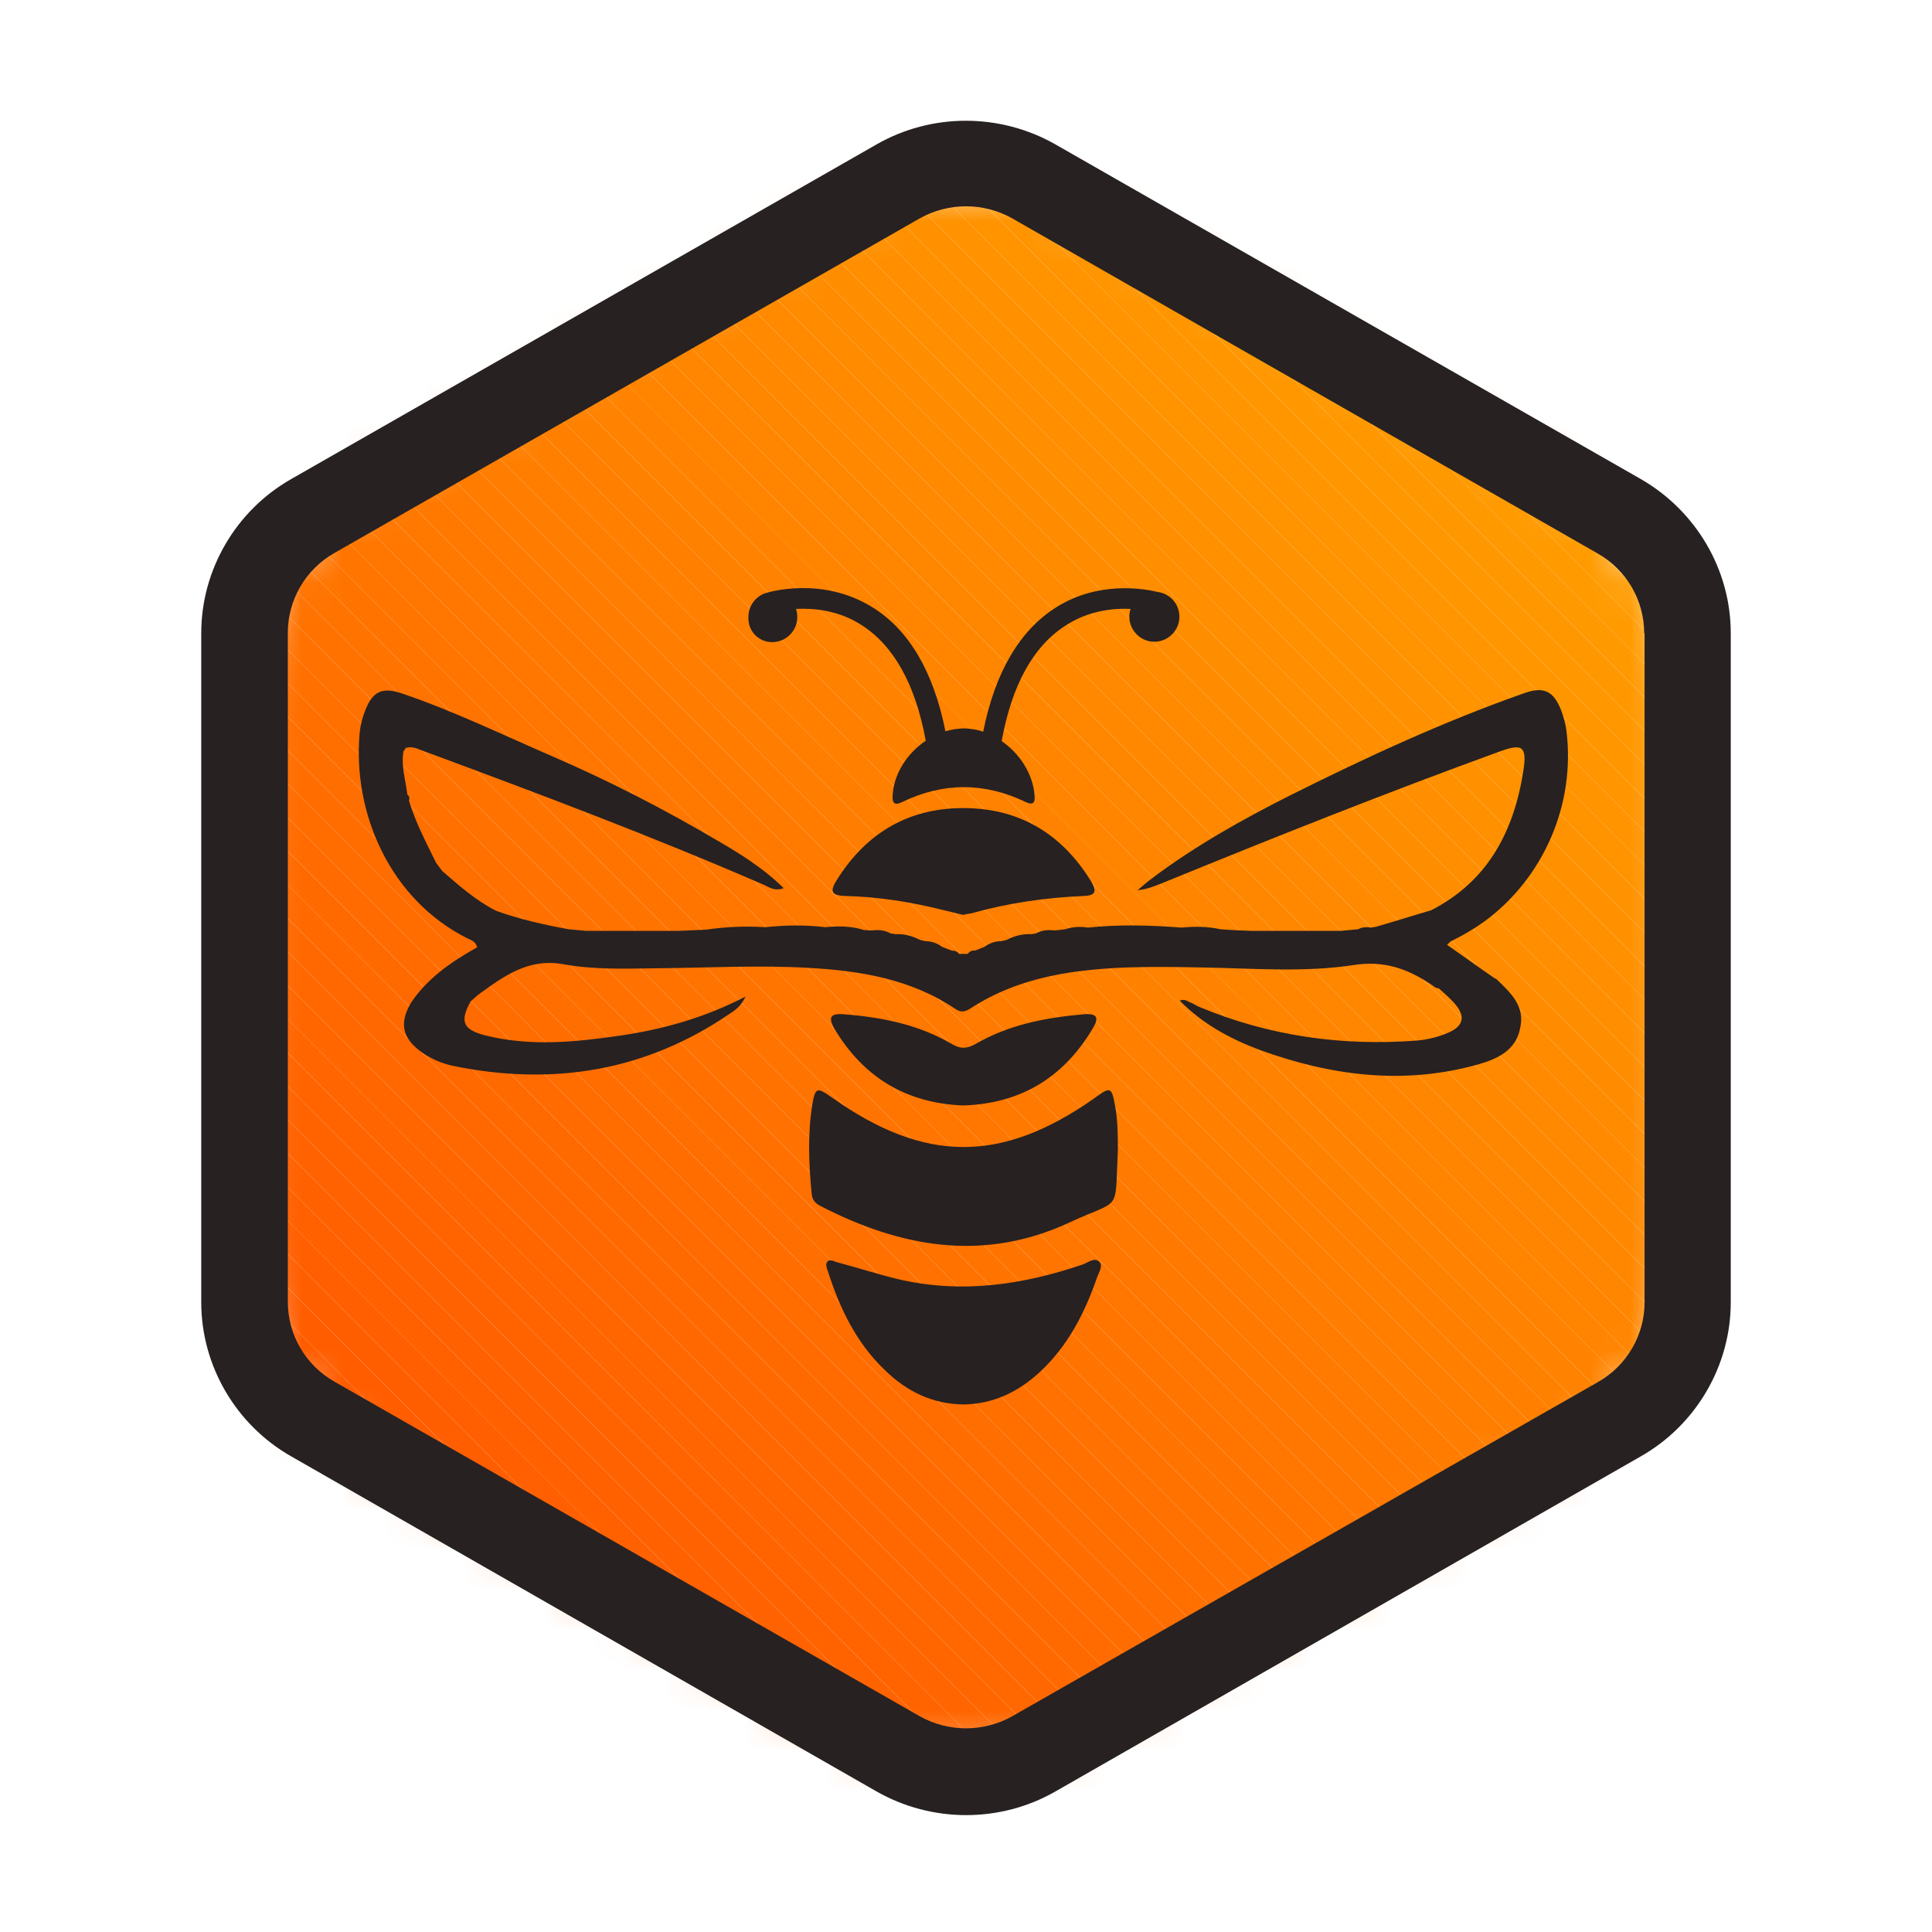 <svg width="48" height="48" viewBox="0 0 48 48" fill="none" xmlns="http://www.w3.org/2000/svg">
<mask id="mask0_700_300" style="mask-type:alpha" maskUnits="userSpaceOnUse" x="6" y="4" width="36" height="40">
<path d="M20.705 5.403L9.293 11.995C7.305 13.148 6.081 15.271 6.081 17.567V30.75C6.081 33.046 7.305 35.179 9.293 36.322L20.705 42.913C22.694 44.066 25.152 44.066 27.14 42.913L38.552 36.322C40.541 35.169 41.764 33.046 41.764 30.75V17.567C41.764 15.271 40.541 13.138 38.552 11.995L27.14 5.403C26.141 4.832 25.029 4.536 23.928 4.536C22.826 4.536 21.705 4.822 20.705 5.403Z" fill="white"/>
</mask>
<g mask="url(#mask0_700_300)">
<mask id="mask1_700_300" style="mask-type:alpha" maskUnits="userSpaceOnUse" x="-14" y="-14" width="76" height="76">
<path d="M23.922 -13.322L-13.684 24.305L23.922 61.933L61.529 24.305L23.922 -13.322Z" fill="white"/>
</mask>
<g mask="url(#mask1_700_300)">
<path d="M-13.683 13.658L34.565 61.934H-13.683V13.658Z" fill="#FF5B00"/>
</g>
<mask id="mask2_700_300" style="mask-type:alpha" maskUnits="userSpaceOnUse" x="-14" y="-14" width="76" height="76">
<path d="M23.922 -13.322L-13.684 24.305L23.922 61.933L61.529 24.305L23.922 -13.322Z" fill="white"/>
</mask>
<g mask="url(#mask2_700_300)">
<path d="M-13.683 12.822L35.401 61.934H34.565L-13.683 13.658V12.822Z" fill="#FF5B00"/>
</g>
<mask id="mask3_700_300" style="mask-type:alpha" maskUnits="userSpaceOnUse" x="-14" y="-14" width="76" height="76">
<path d="M23.922 -13.322L-13.684 24.305L23.922 61.933L61.529 24.305L23.922 -13.322Z" fill="white"/>
</mask>
<g mask="url(#mask3_700_300)">
<path d="M-13.683 11.985L36.237 61.934H35.401L-13.683 12.821V11.985Z" fill="#FF5C00"/>
</g>
<mask id="mask4_700_300" style="mask-type:alpha" maskUnits="userSpaceOnUse" x="-14" y="-14" width="76" height="76">
<path d="M23.922 -13.322L-13.684 24.305L23.922 61.933L61.529 24.305L23.922 -13.322Z" fill="white"/>
</mask>
<g mask="url(#mask4_700_300)">
<path d="M-13.683 11.148L37.073 61.934H36.237L-13.683 11.985V11.148Z" fill="#FF5D00"/>
</g>
<mask id="mask5_700_300" style="mask-type:alpha" maskUnits="userSpaceOnUse" x="-14" y="-14" width="76" height="76">
<path d="M23.922 -13.322L-13.684 24.305L23.922 61.933L61.529 24.305L23.922 -13.322Z" fill="white"/>
</mask>
<g mask="url(#mask5_700_300)">
<path d="M-13.683 10.311L37.899 61.934H37.073L-13.683 11.148V10.311Z" fill="#FF5E00"/>
</g>
<mask id="mask6_700_300" style="mask-type:alpha" maskUnits="userSpaceOnUse" x="-14" y="-14" width="76" height="76">
<path d="M23.922 -13.322L-13.684 24.305L23.922 61.933L61.529 24.305L23.922 -13.322Z" fill="white"/>
</mask>
<g mask="url(#mask6_700_300)">
<path d="M-13.683 9.484L38.736 61.933H37.899L-13.683 10.311V9.484Z" fill="#FF5F00"/>
</g>
<mask id="mask7_700_300" style="mask-type:alpha" maskUnits="userSpaceOnUse" x="-14" y="-14" width="76" height="76">
<path d="M23.922 -13.322L-13.684 24.305L23.922 61.933L61.529 24.305L23.922 -13.322Z" fill="white"/>
</mask>
<g mask="url(#mask7_700_300)">
<path d="M-13.683 8.648L39.572 61.934H38.736L-13.683 9.485V8.648Z" fill="#FF6000"/>
</g>
<mask id="mask8_700_300" style="mask-type:alpha" maskUnits="userSpaceOnUse" x="-14" y="-14" width="76" height="76">
<path d="M23.922 -13.322L-13.684 24.305L23.922 61.933L61.529 24.305L23.922 -13.322Z" fill="white"/>
</mask>
<g mask="url(#mask8_700_300)">
<path d="M-13.683 7.811L40.408 61.934H39.572L-13.683 8.648V7.811Z" fill="#FF6100"/>
</g>
<mask id="mask9_700_300" style="mask-type:alpha" maskUnits="userSpaceOnUse" x="-14" y="-14" width="76" height="76">
<path d="M23.922 -13.322L-13.684 24.305L23.922 61.933L61.529 24.305L23.922 -13.322Z" fill="white"/>
</mask>
<g mask="url(#mask9_700_300)">
<path d="M-13.683 6.975L41.234 61.934H40.408L-13.683 7.811V6.975Z" fill="#FF6200"/>
</g>
<mask id="mask10_700_300" style="mask-type:alpha" maskUnits="userSpaceOnUse" x="-14" y="-14" width="76" height="76">
<path d="M23.922 -13.322L-13.684 24.305L23.922 61.933L61.529 24.305L23.922 -13.322Z" fill="white"/>
</mask>
<g mask="url(#mask10_700_300)">
<path d="M-13.683 6.148L42.07 61.934H41.234L-13.683 6.975V6.148Z" fill="#FF6300"/>
</g>
<mask id="mask11_700_300" style="mask-type:alpha" maskUnits="userSpaceOnUse" x="-14" y="-14" width="76" height="76">
<path d="M23.922 -13.322L-13.684 24.305L23.922 61.933L61.529 24.305L23.922 -13.322Z" fill="white"/>
</mask>
<g mask="url(#mask11_700_300)">
<path d="M-13.683 5.311L42.907 61.934H42.07L-13.683 6.148V5.311Z" fill="#FF6400"/>
</g>
<mask id="mask12_700_300" style="mask-type:alpha" maskUnits="userSpaceOnUse" x="-14" y="-14" width="76" height="76">
<path d="M23.922 -13.322L-13.684 24.305L23.922 61.933L61.529 24.305L23.922 -13.322Z" fill="white"/>
</mask>
<g mask="url(#mask12_700_300)">
<path d="M-13.683 4.474L43.743 61.934H42.907L-13.683 5.311V4.474Z" fill="#FF6500"/>
</g>
<mask id="mask13_700_300" style="mask-type:alpha" maskUnits="userSpaceOnUse" x="-14" y="-14" width="76" height="76">
<path d="M23.922 -13.322L-13.684 24.305L23.922 61.933L61.529 24.305L23.922 -13.322Z" fill="white"/>
</mask>
<g mask="url(#mask13_700_300)">
<path d="M-13.683 3.638L44.579 61.934H43.743L-13.683 4.475V3.638Z" fill="#FF6600"/>
</g>
<mask id="mask14_700_300" style="mask-type:alpha" maskUnits="userSpaceOnUse" x="-14" y="-14" width="76" height="76">
<path d="M23.922 -13.322L-13.684 24.305L23.922 61.933L61.529 24.305L23.922 -13.322Z" fill="white"/>
</mask>
<g mask="url(#mask14_700_300)">
<path d="M-13.683 2.801L45.405 61.934H44.579L-13.683 3.638V2.801Z" fill="#FF6700"/>
</g>
<mask id="mask15_700_300" style="mask-type:alpha" maskUnits="userSpaceOnUse" x="-14" y="-14" width="76" height="76">
<path d="M23.922 -13.322L-13.684 24.305L23.922 61.933L61.529 24.305L23.922 -13.322Z" fill="white"/>
</mask>
<g mask="url(#mask15_700_300)">
<path d="M-13.683 1.974L46.242 61.934H45.405L-13.683 2.801V1.974Z" fill="#FF6800"/>
</g>
<mask id="mask16_700_300" style="mask-type:alpha" maskUnits="userSpaceOnUse" x="-14" y="-14" width="76" height="76">
<path d="M23.922 -13.322L-13.684 24.305L23.922 61.933L61.529 24.305L23.922 -13.322Z" fill="white"/>
</mask>
<g mask="url(#mask16_700_300)">
<path d="M-13.683 1.138L47.078 61.934H46.242L-13.683 1.974V1.138Z" fill="#FF6900"/>
</g>
<mask id="mask17_700_300" style="mask-type:alpha" maskUnits="userSpaceOnUse" x="-14" y="-14" width="76" height="76">
<path d="M23.922 -13.322L-13.684 24.305L23.922 61.933L61.529 24.305L23.922 -13.322Z" fill="white"/>
</mask>
<g mask="url(#mask17_700_300)">
<path d="M-13.683 0.301L47.914 61.934H47.078L-13.683 1.138V0.301Z" fill="#FF6A00"/>
</g>
<mask id="mask18_700_300" style="mask-type:alpha" maskUnits="userSpaceOnUse" x="-14" y="-14" width="76" height="76">
<path d="M23.922 -13.322L-13.684 24.305L23.922 61.933L61.529 24.305L23.922 -13.322Z" fill="white"/>
</mask>
<g mask="url(#mask18_700_300)">
<path d="M-13.683 -0.535L48.74 61.934H47.914L-13.683 0.301V-0.535Z" fill="#FF6B00"/>
</g>
<mask id="mask19_700_300" style="mask-type:alpha" maskUnits="userSpaceOnUse" x="-14" y="-14" width="76" height="76">
<path d="M23.922 -13.322L-13.684 24.305L23.922 61.933L61.529 24.305L23.922 -13.322Z" fill="white"/>
</mask>
<g mask="url(#mask19_700_300)">
<path d="M-13.683 -1.362L49.576 61.934H48.74L-13.683 -0.536V-1.362Z" fill="#FF6C00"/>
</g>
<mask id="mask20_700_300" style="mask-type:alpha" maskUnits="userSpaceOnUse" x="-14" y="-14" width="76" height="76">
<path d="M23.922 -13.322L-13.684 24.305L23.922 61.933L61.529 24.305L23.922 -13.322Z" fill="white"/>
</mask>
<g mask="url(#mask20_700_300)">
<path d="M-13.683 -2.199L50.413 61.934H49.576L-13.683 -1.362V-2.199Z" fill="#FF6D00"/>
</g>
<mask id="mask21_700_300" style="mask-type:alpha" maskUnits="userSpaceOnUse" x="-14" y="-14" width="76" height="76">
<path d="M23.922 -13.322L-13.684 24.305L23.922 61.933L61.529 24.305L23.922 -13.322Z" fill="white"/>
</mask>
<g mask="url(#mask21_700_300)">
<path d="M-13.683 -3.036L51.249 61.934H50.413L-13.683 -2.199V-3.036Z" fill="#FF6E00"/>
</g>
<mask id="mask22_700_300" style="mask-type:alpha" maskUnits="userSpaceOnUse" x="-14" y="-14" width="76" height="76">
<path d="M23.922 -13.322L-13.684 24.305L23.922 61.933L61.529 24.305L23.922 -13.322Z" fill="white"/>
</mask>
<g mask="url(#mask22_700_300)">
<path d="M-13.683 -3.872L52.085 61.934H51.249L-13.683 -3.036V-3.872Z" fill="#FF6F00"/>
</g>
<mask id="mask23_700_300" style="mask-type:alpha" maskUnits="userSpaceOnUse" x="-14" y="-14" width="76" height="76">
<path d="M23.922 -13.322L-13.684 24.305L23.922 61.933L61.529 24.305L23.922 -13.322Z" fill="white"/>
</mask>
<g mask="url(#mask23_700_300)">
<path d="M-13.683 -4.699L52.911 61.934H52.085L-13.683 -3.872V-4.699Z" fill="#FF7000"/>
</g>
<mask id="mask24_700_300" style="mask-type:alpha" maskUnits="userSpaceOnUse" x="-14" y="-14" width="76" height="76">
<path d="M23.922 -13.322L-13.684 24.305L23.922 61.933L61.529 24.305L23.922 -13.322Z" fill="white"/>
</mask>
<g mask="url(#mask24_700_300)">
<path d="M-13.683 -5.536L53.747 61.934H52.911L-13.683 -4.699V-5.536Z" fill="#FF7100"/>
</g>
<mask id="mask25_700_300" style="mask-type:alpha" maskUnits="userSpaceOnUse" x="-14" y="-14" width="76" height="76">
<path d="M23.922 -13.322L-13.684 24.305L23.922 61.933L61.529 24.305L23.922 -13.322Z" fill="white"/>
</mask>
<g mask="url(#mask25_700_300)">
<path d="M-13.683 -6.372L54.584 61.934H53.747L-13.683 -5.536V-6.372Z" fill="#FF7200"/>
</g>
<mask id="mask26_700_300" style="mask-type:alpha" maskUnits="userSpaceOnUse" x="-14" y="-14" width="76" height="76">
<path d="M23.922 -13.322L-13.684 24.305L23.922 61.933L61.529 24.305L23.922 -13.322Z" fill="white"/>
</mask>
<g mask="url(#mask26_700_300)">
<path d="M-13.683 -7.209L55.42 61.934H54.584L-13.683 -6.372V-7.209Z" fill="#FF7300"/>
</g>
<mask id="mask27_700_300" style="mask-type:alpha" maskUnits="userSpaceOnUse" x="-14" y="-14" width="76" height="76">
<path d="M23.922 -13.322L-13.684 24.305L23.922 61.933L61.529 24.305L23.922 -13.322Z" fill="white"/>
</mask>
<g mask="url(#mask27_700_300)">
<path d="M-13.683 -8.046L56.246 61.934H55.42L-13.683 -7.209V-8.046Z" fill="#FF7400"/>
</g>
<mask id="mask28_700_300" style="mask-type:alpha" maskUnits="userSpaceOnUse" x="-14" y="-14" width="76" height="76">
<path d="M23.922 -13.322L-13.684 24.305L23.922 61.933L61.529 24.305L23.922 -13.322Z" fill="white"/>
</mask>
<g mask="url(#mask28_700_300)">
<path d="M-13.683 -8.873L57.082 61.934H56.246L-13.683 -8.046V-8.873Z" fill="#FF7500"/>
</g>
<mask id="mask29_700_300" style="mask-type:alpha" maskUnits="userSpaceOnUse" x="-14" y="-14" width="76" height="76">
<path d="M23.922 -13.322L-13.684 24.305L23.922 61.933L61.529 24.305L23.922 -13.322Z" fill="white"/>
</mask>
<g mask="url(#mask29_700_300)">
<path d="M-13.683 -9.709L57.918 61.934H57.082L-13.683 -8.872V-9.709Z" fill="#FF7600"/>
</g>
<mask id="mask30_700_300" style="mask-type:alpha" maskUnits="userSpaceOnUse" x="-14" y="-14" width="76" height="76">
<path d="M23.922 -13.322L-13.684 24.305L23.922 61.933L61.529 24.305L23.922 -13.322Z" fill="white"/>
</mask>
<g mask="url(#mask30_700_300)">
<path d="M-13.683 -10.546L58.755 61.934H57.918L-13.683 -9.709V-10.546Z" fill="#FF7700"/>
</g>
<mask id="mask31_700_300" style="mask-type:alpha" maskUnits="userSpaceOnUse" x="-14" y="-14" width="76" height="76">
<path d="M23.922 -13.322L-13.684 24.305L23.922 61.933L61.529 24.305L23.922 -13.322Z" fill="white"/>
</mask>
<g mask="url(#mask31_700_300)">
<path d="M-13.683 -11.382L59.581 61.934H58.755L-13.683 -10.546V-11.382Z" fill="#FF7800"/>
</g>
<mask id="mask32_700_300" style="mask-type:alpha" maskUnits="userSpaceOnUse" x="-14" y="-14" width="76" height="76">
<path d="M23.922 -13.322L-13.684 24.305L23.922 61.933L61.529 24.305L23.922 -13.322Z" fill="white"/>
</mask>
<g mask="url(#mask32_700_300)">
<path d="M-13.683 -12.209L60.417 61.934H59.581L-13.683 -11.383V-12.209Z" fill="#FF7900"/>
</g>
<mask id="mask33_700_300" style="mask-type:alpha" maskUnits="userSpaceOnUse" x="-14" y="-14" width="76" height="76">
<path d="M23.922 -13.322L-13.684 24.305L23.922 61.933L61.529 24.305L23.922 -13.322Z" fill="white"/>
</mask>
<g mask="url(#mask33_700_300)">
<path d="M-13.683 -13.046L61.253 61.934H60.417L-13.683 -12.209V-13.046Z" fill="#FF7A00"/>
</g>
<mask id="mask34_700_300" style="mask-type:alpha" maskUnits="userSpaceOnUse" x="-14" y="-14" width="76" height="76">
<path d="M23.922 -13.322L-13.684 24.305L23.922 61.933L61.529 24.305L23.922 -13.322Z" fill="white"/>
</mask>
<g mask="url(#mask34_700_300)">
<path d="M-13.122 -13.322L61.529 61.372V61.934H61.253L-13.683 -13.046V-13.322H-13.122Z" fill="#FF7C00"/>
</g>
<mask id="mask35_700_300" style="mask-type:alpha" maskUnits="userSpaceOnUse" x="-14" y="-14" width="76" height="76">
<path d="M23.922 -13.322L-13.684 24.305L23.922 61.933L61.529 24.305L23.922 -13.322Z" fill="white"/>
</mask>
<g mask="url(#mask35_700_300)">
<path d="M-12.286 -13.322L61.529 60.536V61.372L-13.122 -13.322H-12.286Z" fill="#FF7D00"/>
</g>
<mask id="mask36_700_300" style="mask-type:alpha" maskUnits="userSpaceOnUse" x="-14" y="-14" width="76" height="76">
<path d="M23.922 -13.322L-13.684 24.305L23.922 61.933L61.529 24.305L23.922 -13.322Z" fill="white"/>
</mask>
<g mask="url(#mask36_700_300)">
<path d="M-11.45 -13.322L61.529 59.699V60.536L-12.286 -13.322H-11.45Z" fill="#FF7E00"/>
</g>
<mask id="mask37_700_300" style="mask-type:alpha" maskUnits="userSpaceOnUse" x="-14" y="-14" width="76" height="76">
<path d="M23.922 -13.322L-13.684 24.305L23.922 61.933L61.529 24.305L23.922 -13.322Z" fill="white"/>
</mask>
<g mask="url(#mask37_700_300)">
<path d="M-10.624 -13.322L61.529 58.872V59.699L-11.45 -13.322H-10.624Z" fill="#FF7F00"/>
</g>
<mask id="mask38_700_300" style="mask-type:alpha" maskUnits="userSpaceOnUse" x="-14" y="-14" width="76" height="76">
<path d="M23.922 -13.322L-13.684 24.305L23.922 61.933L61.529 24.305L23.922 -13.322Z" fill="white"/>
</mask>
<g mask="url(#mask38_700_300)">
<path d="M-9.787 -13.322L61.529 58.036V58.872L-10.624 -13.322H-9.787Z" fill="#FF8000"/>
</g>
<mask id="mask39_700_300" style="mask-type:alpha" maskUnits="userSpaceOnUse" x="-14" y="-14" width="76" height="76">
<path d="M23.922 -13.322L-13.684 24.305L23.922 61.933L61.529 24.305L23.922 -13.322Z" fill="white"/>
</mask>
<g mask="url(#mask39_700_300)">
<path d="M-8.951 -13.322L61.529 57.199V58.036L-9.787 -13.322H-8.951Z" fill="#FF8100"/>
</g>
<mask id="mask40_700_300" style="mask-type:alpha" maskUnits="userSpaceOnUse" x="-14" y="-14" width="76" height="76">
<path d="M23.922 -13.322L-13.684 24.305L23.922 61.933L61.529 24.305L23.922 -13.322Z" fill="white"/>
</mask>
<g mask="url(#mask40_700_300)">
<path d="M-8.115 -13.322L61.529 56.362V57.199L-8.951 -13.322H-8.115Z" fill="#FF8200"/>
</g>
<mask id="mask41_700_300" style="mask-type:alpha" maskUnits="userSpaceOnUse" x="-14" y="-14" width="76" height="76">
<path d="M23.922 -13.322L-13.684 24.305L23.922 61.933L61.529 24.305L23.922 -13.322Z" fill="white"/>
</mask>
<g mask="url(#mask41_700_300)">
<path d="M-7.289 -13.322L61.529 55.526V56.362L-8.115 -13.322H-7.289Z" fill="#FF8300"/>
</g>
<mask id="mask42_700_300" style="mask-type:alpha" maskUnits="userSpaceOnUse" x="-14" y="-14" width="76" height="76">
<path d="M23.922 -13.322L-13.684 24.305L23.922 61.933L61.529 24.305L23.922 -13.322Z" fill="white"/>
</mask>
<g mask="url(#mask42_700_300)">
<path d="M-6.453 -13.322L61.529 54.699V55.526L19.991 13.974L-7.289 -13.322H-6.453Z" fill="#FF8400"/>
</g>
<mask id="mask43_700_300" style="mask-type:alpha" maskUnits="userSpaceOnUse" x="-14" y="-14" width="76" height="76">
<path d="M23.922 -13.322L-13.684 24.305L23.922 61.933L61.529 24.305L23.922 -13.322Z" fill="white"/>
</mask>
<g mask="url(#mask43_700_300)">
<path d="M-5.616 -13.322L61.529 53.862V54.699L-6.453 -13.322H-5.616Z" fill="#FF8500"/>
</g>
<mask id="mask44_700_300" style="mask-type:alpha" maskUnits="userSpaceOnUse" x="-14" y="-14" width="76" height="76">
<path d="M23.922 -13.322L-13.684 24.305L23.922 61.933L61.529 24.305L23.922 -13.322Z" fill="white"/>
</mask>
<g mask="url(#mask44_700_300)">
<path d="M-4.78 -13.322L61.529 53.026V53.862L-5.616 -13.322H-4.78Z" fill="#FF8600"/>
</g>
<mask id="mask45_700_300" style="mask-type:alpha" maskUnits="userSpaceOnUse" x="-14" y="-14" width="76" height="76">
<path d="M23.922 -13.322L-13.684 24.305L23.922 61.933L61.529 24.305L23.922 -13.322Z" fill="white"/>
</mask>
<g mask="url(#mask45_700_300)">
<path d="M-3.954 -13.322L61.529 52.189V53.026L-4.78 -13.322H-3.954Z" fill="#FF8700"/>
</g>
<mask id="mask46_700_300" style="mask-type:alpha" maskUnits="userSpaceOnUse" x="-14" y="-14" width="76" height="76">
<path d="M23.922 -13.322L-13.684 24.305L23.922 61.933L61.529 24.305L23.922 -13.322Z" fill="white"/>
</mask>
<g mask="url(#mask46_700_300)">
<path d="M-3.118 -13.322L61.529 51.362V52.189L-3.954 -13.322H-3.118Z" fill="#FF8800"/>
</g>
<mask id="mask47_700_300" style="mask-type:alpha" maskUnits="userSpaceOnUse" x="-14" y="-14" width="76" height="76">
<path d="M23.922 -13.322L-13.684 24.305L23.922 61.933L61.529 24.305L23.922 -13.322Z" fill="white"/>
</mask>
<g mask="url(#mask47_700_300)">
<path d="M-2.282 -13.322L61.529 50.526V51.362L-3.118 -13.322H-2.282Z" fill="#FF8900"/>
</g>
<mask id="mask48_700_300" style="mask-type:alpha" maskUnits="userSpaceOnUse" x="-14" y="-14" width="76" height="76">
<path d="M23.922 -13.322L-13.684 24.305L23.922 61.933L61.529 24.305L23.922 -13.322Z" fill="white"/>
</mask>
<g mask="url(#mask48_700_300)">
<path d="M-1.445 -13.322L61.529 49.689V50.526L-2.281 -13.322H-1.445Z" fill="#FF8A00"/>
</g>
<mask id="mask49_700_300" style="mask-type:alpha" maskUnits="userSpaceOnUse" x="-14" y="-14" width="76" height="76">
<path d="M23.922 -13.322L-13.684 24.305L23.922 61.933L61.529 24.305L23.922 -13.322Z" fill="white"/>
</mask>
<g mask="url(#mask49_700_300)">
<path d="M-0.609 -13.322L61.529 48.852V49.689L-1.445 -13.322H-0.609Z" fill="#FF8B00"/>
</g>
<mask id="mask50_700_300" style="mask-type:alpha" maskUnits="userSpaceOnUse" x="-14" y="-14" width="76" height="76">
<path d="M23.922 -13.322L-13.684 24.305L23.922 61.933L61.529 24.305L23.922 -13.322Z" fill="white"/>
</mask>
<g mask="url(#mask50_700_300)">
<path d="M0.217 -13.322L61.529 48.026V48.852L-0.609 -13.322H0.217Z" fill="#FF8C00"/>
</g>
<mask id="mask51_700_300" style="mask-type:alpha" maskUnits="userSpaceOnUse" x="-14" y="-14" width="76" height="76">
<path d="M23.922 -13.322L-13.684 24.305L23.922 61.933L61.529 24.305L23.922 -13.322Z" fill="white"/>
</mask>
<g mask="url(#mask51_700_300)">
<path d="M1.053 -13.322L61.529 47.189V48.026L0.217 -13.322H1.053Z" fill="#FF8D00"/>
</g>
<mask id="mask52_700_300" style="mask-type:alpha" maskUnits="userSpaceOnUse" x="-14" y="-14" width="76" height="76">
<path d="M23.922 -13.322L-13.684 24.305L23.922 61.933L61.529 24.305L23.922 -13.322Z" fill="white"/>
</mask>
<g mask="url(#mask52_700_300)">
<path d="M1.89 -13.322L61.529 46.352V47.189L1.053 -13.322H1.89Z" fill="#FF8E00"/>
</g>
<mask id="mask53_700_300" style="mask-type:alpha" maskUnits="userSpaceOnUse" x="-14" y="-14" width="76" height="76">
<path d="M23.922 -13.322L-13.684 24.305L23.922 61.933L61.529 24.305L23.922 -13.322Z" fill="white"/>
</mask>
<g mask="url(#mask53_700_300)">
<path d="M2.726 -13.322L61.529 45.515V46.352L1.89 -13.322H2.726Z" fill="#FF8F00"/>
</g>
<mask id="mask54_700_300" style="mask-type:alpha" maskUnits="userSpaceOnUse" x="-14" y="-14" width="76" height="76">
<path d="M23.922 -13.322L-13.684 24.305L23.922 61.933L61.529 24.305L23.922 -13.322Z" fill="white"/>
</mask>
<g mask="url(#mask54_700_300)">
<path d="M3.552 -13.322L61.529 44.678V45.515L2.726 -13.322H3.552Z" fill="#FF9000"/>
</g>
<mask id="mask55_700_300" style="mask-type:alpha" maskUnits="userSpaceOnUse" x="-14" y="-14" width="76" height="76">
<path d="M23.922 -13.322L-13.684 24.305L23.922 61.933L61.529 24.305L23.922 -13.322Z" fill="white"/>
</mask>
<g mask="url(#mask55_700_300)">
<path d="M4.388 -13.322L61.529 43.852V44.678L3.552 -13.322H4.388Z" fill="#FF9100"/>
</g>
<mask id="mask56_700_300" style="mask-type:alpha" maskUnits="userSpaceOnUse" x="-14" y="-14" width="76" height="76">
<path d="M23.922 -13.322L-13.684 24.305L23.922 61.933L61.529 24.305L23.922 -13.322Z" fill="white"/>
</mask>
<g mask="url(#mask56_700_300)">
<path d="M5.224 -13.322L61.529 43.015V43.852L4.388 -13.322H5.224Z" fill="#FF9200"/>
</g>
<mask id="mask57_700_300" style="mask-type:alpha" maskUnits="userSpaceOnUse" x="-14" y="-14" width="76" height="76">
<path d="M23.922 -13.322L-13.684 24.305L23.922 61.933L61.529 24.305L23.922 -13.322Z" fill="white"/>
</mask>
<g mask="url(#mask57_700_300)">
<path d="M6.061 -13.322L61.529 42.178V43.015L5.224 -13.322H6.061Z" fill="#FF9300"/>
</g>
<mask id="mask58_700_300" style="mask-type:alpha" maskUnits="userSpaceOnUse" x="-14" y="-14" width="76" height="76">
<path d="M23.922 -13.322L-13.684 24.305L23.922 61.933L61.529 24.305L23.922 -13.322Z" fill="white"/>
</mask>
<g mask="url(#mask58_700_300)">
<path d="M6.897 -13.322L61.529 41.342V42.178L6.061 -13.322H6.897Z" fill="#FF9400"/>
</g>
<mask id="mask59_700_300" style="mask-type:alpha" maskUnits="userSpaceOnUse" x="-14" y="-14" width="76" height="76">
<path d="M23.922 -13.322L-13.684 24.305L23.922 61.933L61.529 24.305L23.922 -13.322Z" fill="white"/>
</mask>
<g mask="url(#mask59_700_300)">
<path d="M7.723 -13.322L61.529 40.515V41.342L6.897 -13.322H7.723Z" fill="#FF9500"/>
</g>
<mask id="mask60_700_300" style="mask-type:alpha" maskUnits="userSpaceOnUse" x="-14" y="-14" width="76" height="76">
<path d="M23.922 -13.322L-13.684 24.305L23.922 61.933L61.529 24.305L23.922 -13.322Z" fill="white"/>
</mask>
<g mask="url(#mask60_700_300)">
<path d="M8.559 -13.322L61.529 39.678V40.515L7.723 -13.322H8.559Z" fill="#FF9600"/>
</g>
<mask id="mask61_700_300" style="mask-type:alpha" maskUnits="userSpaceOnUse" x="-14" y="-14" width="76" height="76">
<path d="M23.922 -13.322L-13.684 24.305L23.922 61.933L61.529 24.305L23.922 -13.322Z" fill="white"/>
</mask>
<g mask="url(#mask61_700_300)">
<path d="M9.395 -13.322L61.529 38.842V39.678L8.559 -13.322H9.395Z" fill="#FF9700"/>
</g>
<mask id="mask62_700_300" style="mask-type:alpha" maskUnits="userSpaceOnUse" x="-14" y="-14" width="76" height="76">
<path d="M23.922 -13.322L-13.684 24.305L23.922 61.933L61.529 24.305L23.922 -13.322Z" fill="white"/>
</mask>
<g mask="url(#mask62_700_300)">
<path d="M10.232 -13.322L61.529 38.005V38.842L9.395 -13.322H10.232Z" fill="#FF9800"/>
</g>
<mask id="mask63_700_300" style="mask-type:alpha" maskUnits="userSpaceOnUse" x="-14" y="-14" width="76" height="76">
<path d="M23.922 -13.322L-13.684 24.305L23.922 61.933L61.529 24.305L23.922 -13.322Z" fill="white"/>
</mask>
<g mask="url(#mask63_700_300)">
<path d="M11.058 -13.322L61.529 37.168V38.005L10.232 -13.322H11.058Z" fill="#FF9900"/>
</g>
<mask id="mask64_700_300" style="mask-type:alpha" maskUnits="userSpaceOnUse" x="-14" y="-14" width="76" height="76">
<path d="M23.922 -13.322L-13.684 24.305L23.922 61.933L61.529 24.305L23.922 -13.322Z" fill="white"/>
</mask>
<g mask="url(#mask64_700_300)">
<path d="M11.894 -13.322L61.529 36.342V37.168L11.058 -13.322H11.894Z" fill="#FF9A00"/>
</g>
<mask id="mask65_700_300" style="mask-type:alpha" maskUnits="userSpaceOnUse" x="-14" y="-14" width="76" height="76">
<path d="M23.922 -13.322L-13.684 24.305L23.922 61.933L61.529 24.305L23.922 -13.322Z" fill="white"/>
</mask>
<g mask="url(#mask65_700_300)">
<path d="M12.73 -13.322L61.529 35.505V36.342L11.894 -13.322H12.73Z" fill="#FF9B00"/>
</g>
<mask id="mask66_700_300" style="mask-type:alpha" maskUnits="userSpaceOnUse" x="-14" y="-14" width="76" height="76">
<path d="M23.922 -13.322L-13.684 24.305L23.922 61.933L61.529 24.305L23.922 -13.322Z" fill="white"/>
</mask>
<g mask="url(#mask66_700_300)">
<path d="M13.566 -13.322L61.529 34.668V35.505L12.73 -13.322H13.566Z" fill="#FF9C00"/>
</g>
<mask id="mask67_700_300" style="mask-type:alpha" maskUnits="userSpaceOnUse" x="-14" y="-14" width="76" height="76">
<path d="M23.922 -13.322L-13.684 24.305L23.922 61.933L61.529 24.305L23.922 -13.322Z" fill="white"/>
</mask>
<g mask="url(#mask67_700_300)">
<path d="M61.529 34.668L13.566 -13.322H61.529V34.668Z" fill="#FF9C00"/>
</g>
</g>
<path d="M5 32.358V15.728C5 14.155 5.86 12.684 7.233 11.903L21.767 3.594C23.14 2.802 24.85 2.802 26.233 3.594L40.767 11.903C42.14 12.694 43 14.155 43 15.728V32.358C43 33.93 42.14 35.401 40.767 36.182L26.233 44.502C24.86 45.294 23.15 45.294 21.767 44.502L7.233 36.182C5.86 35.401 5 33.93 5 32.358ZM40.849 15.728C40.849 14.916 40.409 14.155 39.692 13.75L25.157 5.43C24.44 5.024 23.56 5.024 22.843 5.43L8.308 13.739C7.591 14.145 7.151 14.906 7.151 15.718V32.347C7.151 33.159 7.591 33.92 8.308 34.326L22.843 42.635C23.56 43.041 24.44 43.041 25.157 42.635L39.702 34.336C40.419 33.93 40.859 33.169 40.859 32.358V15.728H40.849Z" fill="#272122"/>
<path d="M27.181 27.291C24.886 28.903 22.979 28.903 20.674 27.271C20.664 27.261 20.654 27.25 20.644 27.25C20.297 27.006 20.256 27.026 20.185 27.424C20.063 28.159 20.093 28.903 20.165 29.648C20.175 29.801 20.246 29.893 20.389 29.965C22.388 30.995 24.438 31.363 26.569 30.373C27.885 29.761 27.691 30.169 27.773 28.587C27.773 28.23 27.773 27.873 27.711 27.516C27.619 26.995 27.599 26.985 27.181 27.291Z" fill="#272122"/>
<path d="M26.906 31.414C25.406 31.924 23.887 32.148 22.316 31.781C21.806 31.659 21.307 31.495 20.807 31.363C20.715 31.342 20.613 31.261 20.542 31.363C20.511 31.414 20.542 31.526 20.573 31.597C20.868 32.516 21.276 33.362 21.98 34.036C22.52 34.567 23.163 34.883 23.938 34.893C24.672 34.883 25.294 34.587 25.835 34.087C26.528 33.444 26.946 32.628 27.252 31.75C27.293 31.628 27.405 31.454 27.324 31.363C27.212 31.22 27.038 31.363 26.906 31.414Z" fill="#272122"/>
<path d="M23.999 20.077C22.612 20.056 21.541 20.669 20.797 21.852C20.613 22.138 20.644 22.25 21.011 22.261C21.806 22.281 22.602 22.403 23.377 22.597C23.561 22.638 23.754 22.689 23.928 22.73C24.009 22.71 24.081 22.699 24.142 22.689C25.049 22.434 25.978 22.301 26.916 22.261C27.252 22.25 27.242 22.128 27.099 21.883C26.386 20.73 25.355 20.097 23.999 20.077Z" fill="#272122"/>
<path d="M23.918 27.465C25.335 27.424 26.406 26.791 27.14 25.567C27.303 25.301 27.283 25.169 26.926 25.199C25.988 25.281 25.07 25.454 24.244 25.934C24.03 26.056 23.856 26.067 23.642 25.934C22.816 25.454 21.909 25.271 20.96 25.199C20.603 25.169 20.583 25.301 20.736 25.567C21.46 26.771 22.51 27.403 23.918 27.465Z" fill="#272122"/>
<path d="M37.185 24.331C37.165 24.311 37.135 24.311 37.114 24.291C36.727 24.025 36.349 23.75 35.952 23.474C36.013 23.413 36.033 23.393 36.053 23.383C36.349 23.24 36.625 23.076 36.88 22.893C38.338 21.821 39.144 20.005 38.919 18.168C38.899 17.995 38.848 17.811 38.787 17.648C38.593 17.158 38.348 17.046 37.848 17.229C35.849 17.933 33.932 18.821 32.035 19.77C30.842 20.372 29.68 21.025 28.609 21.831C28.486 21.923 28.374 22.025 28.262 22.117C28.486 22.097 28.66 22.025 28.843 21.954C31.638 20.811 34.432 19.699 37.267 18.668C37.828 18.464 37.94 18.546 37.848 19.148C37.614 20.648 36.971 21.893 35.554 22.617C35.095 22.75 34.646 22.893 34.187 23.025C34.146 23.036 34.106 23.036 34.055 23.046C33.943 23.025 33.84 23.036 33.739 23.087L33.31 23.127C32.566 23.127 31.821 23.127 31.077 23.127C30.822 23.117 30.567 23.107 30.322 23.087C29.996 23.015 29.68 23.015 29.353 23.046C28.578 22.985 27.803 22.964 27.028 23.046C26.834 23.015 26.651 23.025 26.467 23.087C26.375 23.097 26.294 23.107 26.202 23.117C26.039 23.097 25.886 23.107 25.743 23.189C25.702 23.199 25.662 23.199 25.621 23.209C25.407 23.199 25.203 23.25 25.009 23.352C24.968 23.362 24.917 23.372 24.876 23.383C24.723 23.383 24.581 23.433 24.458 23.525C24.377 23.556 24.305 23.587 24.224 23.617C24.142 23.607 24.091 23.638 24.04 23.699C23.969 23.699 23.897 23.699 23.826 23.699C23.785 23.638 23.724 23.617 23.642 23.617C23.561 23.587 23.489 23.556 23.408 23.525C23.285 23.433 23.143 23.383 22.99 23.383C22.949 23.372 22.898 23.362 22.857 23.352C22.663 23.25 22.459 23.199 22.245 23.209C22.204 23.199 22.164 23.199 22.123 23.189C21.98 23.107 21.827 23.097 21.664 23.117C21.603 23.117 21.541 23.107 21.47 23.107C21.154 23.005 20.828 23.005 20.501 23.036C20.002 22.974 19.512 22.985 19.012 23.036C18.523 23.005 18.033 23.025 17.544 23.097C17.319 23.107 17.085 23.117 16.86 23.127C16.096 23.127 15.321 23.127 14.556 23.127C14.413 23.117 14.27 23.097 14.127 23.087C13.515 22.974 12.914 22.842 12.322 22.627C11.823 22.372 11.405 22.005 10.986 21.638C10.935 21.566 10.884 21.505 10.833 21.433C10.589 20.933 10.323 20.433 10.16 19.893C10.181 19.831 10.171 19.78 10.12 19.74C10.079 19.383 9.956 19.025 10.028 18.648C10.058 18.638 10.069 18.617 10.069 18.587C10.211 18.536 10.344 18.587 10.466 18.638C13.332 19.699 16.187 20.77 18.982 21.985C19.114 22.046 19.247 22.148 19.471 22.066C18.961 21.566 18.4 21.219 17.84 20.893C16.524 20.117 15.178 19.423 13.77 18.811C12.516 18.27 11.282 17.668 9.987 17.229C9.508 17.066 9.263 17.168 9.079 17.638C9.008 17.811 8.957 18.005 8.936 18.199C8.753 20.219 9.701 22.342 11.588 23.301C11.69 23.352 11.823 23.383 11.853 23.536C11.221 23.893 10.629 24.291 10.211 24.913C9.926 25.403 9.987 25.76 10.415 26.097C10.67 26.291 10.966 26.423 11.272 26.485C13.73 26.985 16.034 26.617 18.125 25.189C18.268 25.097 18.411 24.995 18.523 24.76C17.493 25.291 16.463 25.576 15.402 25.73C14.28 25.893 13.159 26.005 12.037 25.719C11.496 25.576 11.425 25.372 11.69 24.883C11.751 24.831 11.812 24.77 11.874 24.719C12.506 24.26 13.118 23.801 13.985 23.954C14.76 24.097 15.545 24.066 16.33 24.056C17.585 24.046 18.829 23.974 20.083 24.046C21.368 24.117 22.633 24.321 23.734 25.066C23.918 25.189 24.03 25.107 24.173 25.015C24.846 24.587 25.58 24.342 26.355 24.199C27.518 23.995 28.68 24.015 29.853 24.036C31.118 24.056 32.392 24.168 33.647 23.974C34.381 23.862 34.962 24.066 35.533 24.444C35.605 24.485 35.656 24.556 35.748 24.556C35.87 24.668 35.992 24.77 36.105 24.893C36.431 25.24 36.38 25.505 35.931 25.678C35.707 25.77 35.452 25.831 35.207 25.852C33.341 25.995 31.526 25.74 29.792 25.015C29.72 24.985 29.649 24.933 29.567 24.903C29.496 24.872 29.425 24.811 29.312 24.862C29.884 25.444 30.567 25.811 31.301 26.087C33.076 26.73 34.881 26.964 36.727 26.444C37.196 26.311 37.665 26.097 37.767 25.546C37.899 24.995 37.522 24.658 37.185 24.331Z" fill="#272122"/>
<path d="M19.186 15.954C19.522 15.954 19.808 15.679 19.808 15.332C19.808 15.26 19.797 15.189 19.777 15.128C20.216 15.107 20.828 15.158 21.399 15.526C22.204 16.036 22.745 17.005 23 18.403C22.561 18.699 22.235 19.179 22.184 19.689C22.153 19.924 22.194 20.036 22.419 19.924C23.438 19.434 24.458 19.434 25.478 19.924C25.672 20.015 25.723 19.944 25.702 19.75C25.662 19.23 25.335 18.72 24.886 18.413C25.141 17.005 25.682 16.036 26.498 15.526C27.059 15.169 27.66 15.107 28.089 15.128C28.068 15.189 28.058 15.25 28.058 15.322C28.058 15.658 28.333 15.944 28.68 15.944C29.017 15.944 29.302 15.669 29.302 15.322C29.302 15.005 29.068 14.75 28.772 14.709C28.395 14.618 27.283 14.434 26.243 15.087C25.335 15.658 24.723 16.699 24.427 18.179C24.285 18.128 24.132 18.107 23.989 18.097C23.816 18.097 23.652 18.118 23.489 18.169C23.194 16.689 22.582 15.648 21.674 15.087C20.409 14.301 19.063 14.72 19.012 14.74C19.002 14.74 18.992 14.75 18.982 14.75C18.757 14.842 18.594 15.066 18.594 15.322C18.574 15.679 18.849 15.954 19.186 15.954Z" fill="#272122"/>
</svg>
